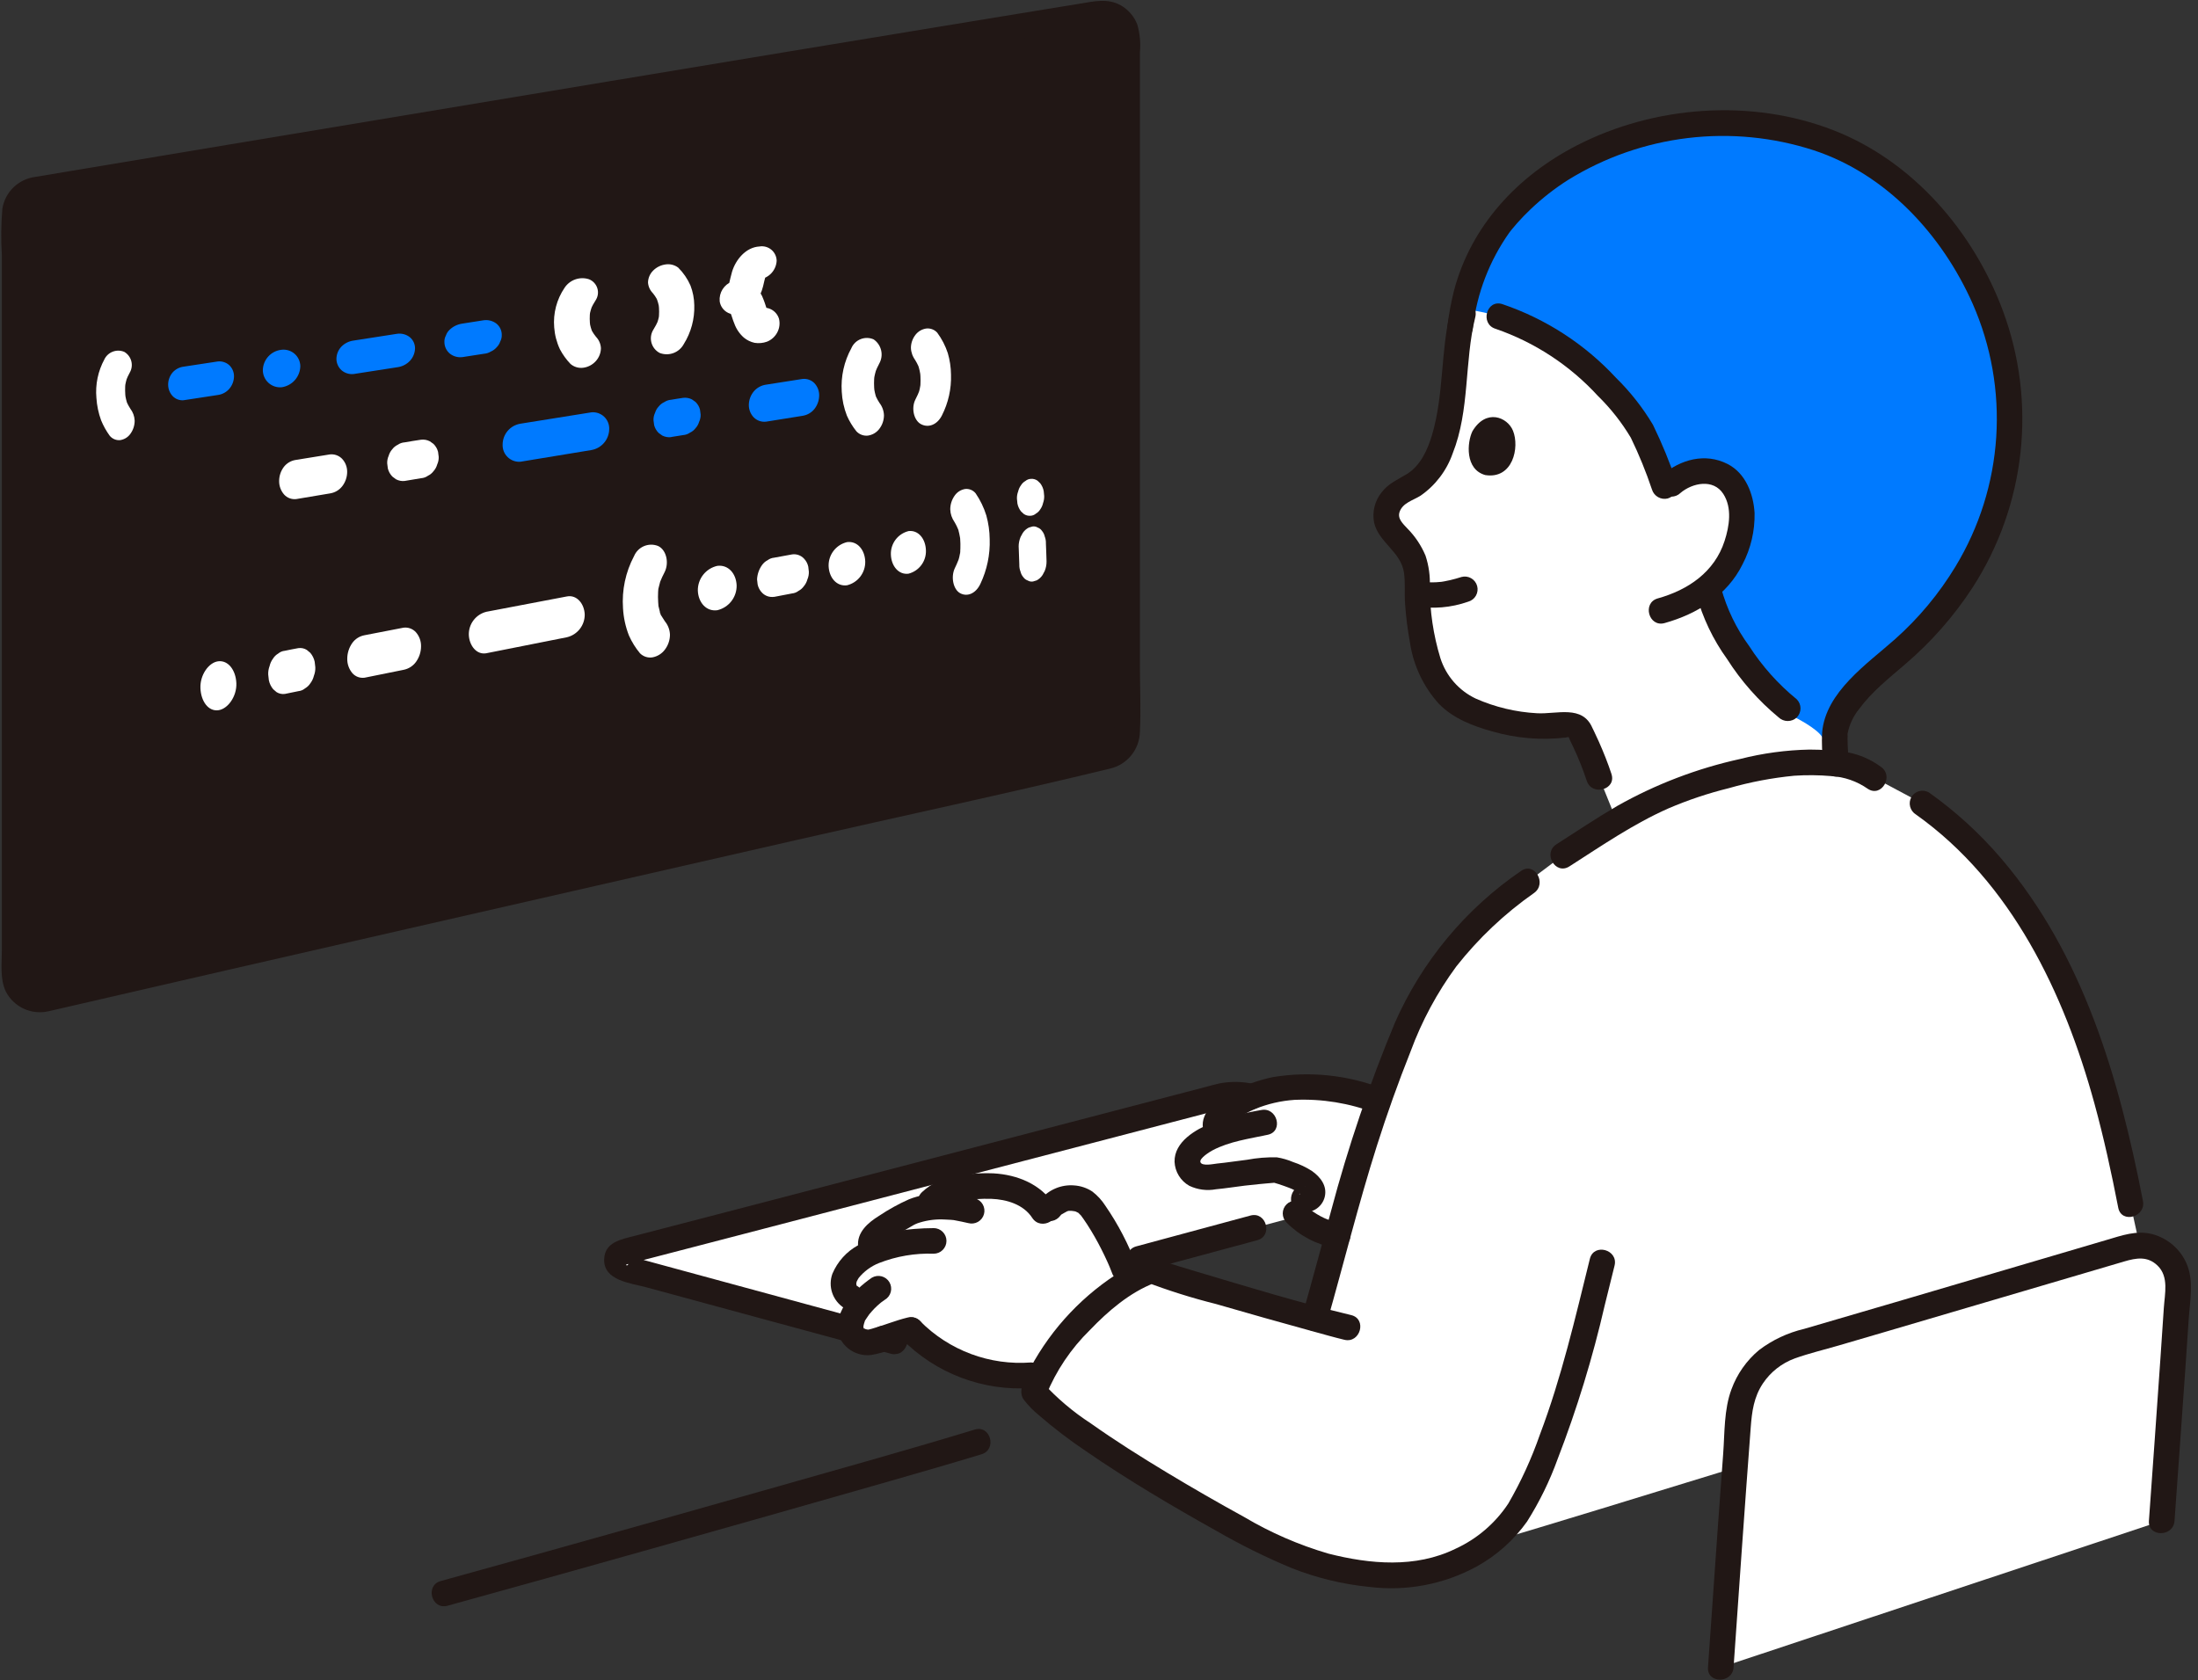 <svg width="276" height="211" viewBox="0 0 276 211" fill="none" xmlns="http://www.w3.org/2000/svg">
<rect x="0" y="0" width="276" height="211" fill="#333333" stroke="none"/>
<g clip-path="url(#clip0_206_1962)">
<path d="M152.865 137.773C137.809 141.712 93.337 153.331 78.222 157.243C78.007 157.299 77.816 157.424 77.679 157.599C77.543 157.774 77.468 157.99 77.466 158.212C77.465 158.434 77.537 158.65 77.672 158.827C77.806 159.004 77.995 159.131 78.21 159.189C85.313 161.128 98.01 164.575 108.484 167.415C122.205 163.703 160.314 153.47 185.905 146.517L189.483 145.544L176.421 142.339C171.001 141.009 162.339 138.963 156.874 137.653C155.66 137.361 154.392 137.374 153.184 137.691L152.865 137.773Z" fill="white"/>
<path d="M220.362 15.652C215.493 15.194 210.582 15.63 205.87 16.938C194.287 20.033 188.508 27.64 187.488 29.352C185.245 32.82 183.834 36.759 183.366 40.863C182.938 43.016 182.696 45.201 182.643 47.395C182.125 52.342 181.427 59.204 176.709 61.322C175.759 61.707 174.964 62.395 174.447 63.28C173.177 65.667 175.22 66.932 176.432 68.451C177.192 69.429 177.701 70.577 177.916 71.796C177.889 74.211 178.048 76.624 178.39 79.014C178.6 80.698 179.023 82.348 179.648 83.925C180.532 86.219 182.271 88.082 184.501 89.12C188.151 90.772 193.251 91.644 196.642 90.993C197.037 90.92 197.445 90.993 197.79 91.198C198.135 91.403 198.394 91.728 198.517 92.11C199.404 93.896 200.167 95.741 200.803 97.632L203.017 103.113C207.291 100.481 211.956 98.546 216.838 97.38C221.934 96.079 225.446 95.394 230.57 95.912C230.392 94.526 230.347 93.126 230.437 91.732C231.165 87.472 236.738 83.635 239.841 80.72C244.626 76.226 251.767 67.297 252.38 54.184C252.599 47.161 250.892 40.212 247.446 34.09C239.54 20.363 229.69 17.365 223.573 16.137C222.499 15.923 221.429 15.761 220.362 15.652Z" fill="white"/>
<path d="M5.665 125.444C43.138 116.788 109.967 101.572 139.104 94.939C139.793 94.782 140.409 94.396 140.85 93.843C141.291 93.29 141.531 92.603 141.53 91.896C141.524 62.859 141.521 33.823 141.523 4.785C141.524 4.333 141.426 3.886 141.237 3.476C141.048 3.065 140.772 2.701 140.428 2.407C140.083 2.114 139.68 1.899 139.244 1.778C138.809 1.656 138.352 1.631 137.906 1.703C106.572 6.794 37.582 18.297 4.436 23.836C3.709 23.957 3.049 24.333 2.573 24.896C2.098 25.459 1.838 26.173 1.839 26.91C1.839 39.284 1.847 92.07 1.847 122.408C1.847 122.877 1.953 123.34 2.157 123.762C2.36 124.184 2.657 124.555 3.024 124.847C3.391 125.139 3.819 125.344 4.276 125.447C4.733 125.551 5.208 125.55 5.665 125.444Z" fill="#211715"/>
<path d="M151.431 147.822C152.77 147.749 154.104 147.607 155.429 147.398C156.972 147.181 158.526 147.05 160.078 146.916C161.243 147.191 162.371 147.599 163.442 148.132C164.016 148.479 164.636 148.885 164.791 149.499C164.946 150.113 164.252 150.875 163.647 150.576L162.683 152.375C164.111 153.825 165.962 154.786 167.97 155.121C169.483 149.561 170.986 144.222 173.099 138.219C170.195 137.121 167.125 136.527 164.022 136.462C160.391 136.38 156.83 137.463 153.86 139.554C153.062 140.146 152.267 141.23 152.853 142.033L152.996 142.401C152.623 142.546 152.283 142.689 152 142.803C150.897 143.243 149.961 144.021 149.325 145.024C149.168 145.293 149.089 145.6 149.097 145.912C149.105 146.223 149.201 146.526 149.373 146.785C149.595 147.123 149.902 147.397 150.263 147.579C150.624 147.761 151.027 147.845 151.431 147.822Z" fill="white"/>
<path d="M141.626 161.024C140.735 157.641 139.172 154.472 137.03 151.705C136.656 151.177 136.117 150.787 135.498 150.596C134.77 150.362 133.983 150.394 133.275 150.685C132.809 150.846 132.389 151.118 132.051 151.478C131.713 151.837 131.467 152.274 131.335 152.749C130.829 151.777 130.096 150.94 129.199 150.31C128.302 149.679 127.267 149.273 126.181 149.126C124.247 148.851 122.281 148.89 120.36 149.24C118.623 149.481 116.718 150.569 116.388 151.651C115.943 151.722 115.505 151.83 115.079 151.973C114.603 152.13 114.144 152.332 113.707 152.576C112.631 153.194 111.567 153.835 110.516 154.498C110.146 154.706 109.841 155.014 109.638 155.387C109.435 155.761 109.342 156.184 109.369 156.608L109.498 157.263C108.643 157.658 107.858 158.187 107.172 158.832C106.567 159.353 106.141 160.049 105.952 160.824C105.866 161.212 105.903 161.617 106.056 161.983C106.209 162.349 106.471 162.66 106.807 162.871L108.25 163.635C108.008 163.913 107.782 164.204 107.571 164.507C106.702 165.75 106.627 167.028 107.107 167.69C107.354 167.983 107.664 168.216 108.014 168.37C108.365 168.525 108.746 168.597 109.128 168.582C109.841 168.548 113.158 167.303 114.374 167.014C116.323 169.004 118.684 170.545 121.29 171.528C123.897 172.511 126.687 172.912 129.465 172.705L130.528 173.086C133.131 168.179 136.953 164.025 141.626 161.024Z" fill="white"/>
<path d="M204.18 17.434C193.722 20.779 188.455 27.727 187.488 29.354C185.629 32.234 184.341 35.446 183.697 38.814C193.262 39.797 200.749 46.734 205.119 52.483C207.129 55.361 207.457 57.277 209.146 61.444C210.173 60.252 211.584 59.458 213.135 59.2C213.826 59.082 214.535 59.12 215.21 59.309C215.885 59.499 216.509 59.836 217.038 60.297C218.517 61.676 218.961 64.24 218.613 66.263C218.205 69.2 216.729 71.884 214.467 73.801C214.525 74.084 214.56 74.244 214.56 74.244C215.556 78.811 220.573 86.412 225.164 89.965C225.164 89.965 228.287 91.482 228.866 92.661C229.95 92.581 229.218 93.071 230.386 93.188C230.363 92.702 230.38 92.215 230.437 91.732C231.165 87.472 236.738 83.635 239.841 80.72C244.626 76.226 251.767 67.297 252.38 54.184C252.599 47.161 250.892 40.212 247.446 34.09C239.54 20.363 229.69 17.365 223.573 16.137C217.69 15.037 211.632 15.312 205.872 16.941C205.293 17.094 204.729 17.259 204.18 17.434Z" fill="#007AFF"/>
<path d="M207.48 100.686C203.689 102.499 200.542 104.674 196.248 107.42L191.81 110.758C188.591 113.031 185.655 115.681 183.065 118.651C180.068 122.105 177.705 126.061 176.088 130.338C170.575 143.88 168.637 153.166 165.087 165.587C158.431 163.757 146.301 160.308 144.557 159.55C138.704 161.736 131.768 169.172 129.802 174.779C133.161 178.856 144.917 186.099 155.232 191.793C158.531 193.683 162.008 195.243 165.613 196.45C172.907 198.428 177.627 197.997 180.919 196.947C183.143 196.229 185.225 195.128 187.071 193.695C194.078 191.616 207.027 187.654 217.851 184.317C218.012 182.139 218.178 179.923 218.349 177.671C218.501 175.65 219.266 173.723 220.543 172.149C221.819 170.575 223.546 169.428 225.492 168.861C237.902 165.256 256.082 159.877 267.257 156.584C267.713 156.449 268.186 156.381 268.661 156.382C268.127 153.947 267.536 151.244 267.536 151.244C265.687 141.723 263.347 132.226 259.28 123.423C255.214 114.619 249.324 106.486 241.396 100.901L235.348 97.671C234.301 96.888 233.098 96.34 231.821 96.064C225.993 95.295 222.336 95.983 216.838 97.386C213.616 98.17 210.481 99.275 207.48 100.686Z" fill="white"/>
<path d="M216.074 209.387C216.803 198.899 217.501 188.834 218.349 177.671C218.501 175.65 219.266 173.723 220.543 172.149C221.819 170.575 223.546 169.428 225.492 168.861C237.902 165.256 256.082 159.877 267.257 156.584C268.01 156.363 268.806 156.328 269.576 156.48C270.346 156.633 271.067 156.969 271.679 157.46C272.292 157.951 272.776 158.583 273.092 159.302C273.407 160.02 273.545 160.805 273.492 161.588C272.465 177.127 272.231 179.834 271.441 190.989L216.074 209.387Z" fill="white"/>
<path d="M6.092 126.995C21.043 123.541 35.999 120.105 50.963 116.689C67.381 112.932 83.801 109.183 100.221 105.441C113.262 102.467 126.36 99.68 139.359 96.528C140.416 96.289 141.362 95.703 142.047 94.863C142.731 94.024 143.115 92.979 143.137 91.896C143.274 89.102 143.137 86.265 143.137 83.466C143.137 77.779 143.137 72.092 143.137 66.405C143.137 54.964 143.137 43.524 143.137 32.083C143.137 26.463 143.137 20.843 143.137 15.223V6.591C143.248 5.41 143.137 4.219 142.808 3.08C142.415 2.057 141.678 1.203 140.725 0.663C139.085 -0.249 137.38 0.17 135.642 0.453L131.526 1.124C128.392 1.636 125.257 2.149 122.122 2.665C106.91 5.164 91.701 7.679 76.495 10.209C60.488 12.866 44.482 15.53 28.477 18.2C21.847 19.306 15.215 20.413 8.583 21.521C7.185 21.755 5.786 21.978 4.391 22.222C3.372 22.358 2.424 22.818 1.687 23.534C0.95 24.25 0.463 25.185 0.298 26.2C0.134 28.129 0.112 30.067 0.232 32C0.232 45.25 0.232 58.501 0.232 71.752C0.232 87.614 0.232 103.477 0.232 119.343C0.232 121.047 -0.024 122.97 0.745 124.545C1.239 125.486 2.032 126.237 2.999 126.681C3.965 127.124 5.052 127.234 6.088 126.995C8.119 126.618 7.259 123.519 5.233 123.894C3.296 124.253 3.448 121.998 3.447 120.775V104.789C3.447 96.859 3.447 88.928 3.447 80.997C3.447 66.761 3.447 52.526 3.447 38.29C3.447 35.945 3.447 33.6 3.447 31.255V28.491C3.447 27.687 3.255 26.577 3.803 25.933C4.31 25.493 4.961 25.253 5.633 25.258L7.803 24.894L12.195 24.161L21.599 22.591C36.701 20.073 51.803 17.557 66.906 15.045C82.307 12.485 97.708 9.933 113.111 7.389C119.466 6.341 125.821 5.296 132.177 4.255L136.308 3.581C137.433 3.398 139.068 2.798 139.751 4.088C140.182 4.906 139.915 6.303 139.915 7.191V19.638C139.915 41.851 139.918 64.064 139.922 86.276C139.922 87.615 139.922 88.955 139.922 90.295C139.922 91.189 140.167 92.31 139.451 92.996C138.939 93.349 138.343 93.561 137.723 93.61L135.835 94.04L127.42 95.955C120.799 97.461 114.179 98.969 107.558 100.478C91.824 104.064 76.09 107.654 60.357 111.249C45.077 114.741 29.8 118.244 14.525 121.756C11.428 122.469 8.332 123.183 5.236 123.898C3.222 124.36 4.075 127.46 6.092 126.995Z" fill="#211715"/>
<path d="M23.082 50.257L27.372 49.6C27.926 49.522 28.433 49.245 28.798 48.821C29.171 48.383 29.378 47.828 29.383 47.252C29.384 46.988 29.33 46.727 29.225 46.484C29.12 46.242 28.966 46.024 28.773 45.844C28.578 45.673 28.349 45.544 28.101 45.467C27.854 45.389 27.592 45.364 27.334 45.394L23.046 46.047C22.513 46.116 22.024 46.377 21.67 46.78C21.31 47.208 21.113 47.749 21.115 48.307C21.114 48.848 21.323 49.368 21.696 49.759C21.875 49.941 22.093 50.08 22.332 50.167C22.572 50.254 22.829 50.286 23.082 50.261V50.257Z" fill="#007AFF"/>
<path d="M35.365 48.631C36.006 48.539 36.594 48.223 37.023 47.738C37.453 47.254 37.696 46.633 37.711 45.985C37.706 45.688 37.639 45.395 37.513 45.125C37.387 44.855 37.206 44.615 36.98 44.421C36.755 44.226 36.491 44.082 36.206 43.997C35.921 43.911 35.621 43.888 35.326 43.927C34.696 44 34.114 44.299 33.688 44.767C33.261 45.236 33.018 45.844 33.004 46.477C33.004 46.778 33.067 47.075 33.188 47.35C33.31 47.626 33.487 47.872 33.709 48.075C33.932 48.278 34.194 48.432 34.479 48.528C34.764 48.623 35.066 48.658 35.365 48.631Z" fill="#007AFF"/>
<path d="M44.42 46.967L49.917 46.113C50.511 46.032 51.06 45.751 51.472 45.315C51.873 44.888 52.102 44.328 52.115 43.743C52.116 43.475 52.057 43.211 51.944 42.969C51.83 42.727 51.664 42.513 51.458 42.342C51.239 42.17 50.988 42.044 50.719 41.971C50.451 41.897 50.17 41.878 49.894 41.913C48.049 42.201 46.215 42.486 44.394 42.769C43.814 42.845 43.276 43.114 42.867 43.532C42.474 43.947 42.252 44.495 42.245 45.066C42.246 45.336 42.304 45.604 42.415 45.85C42.526 46.097 42.687 46.318 42.889 46.498C43.098 46.678 43.343 46.813 43.607 46.894C43.871 46.974 44.149 46.999 44.424 46.967H44.42Z" fill="#007AFF"/>
<path d="M58.041 44.85L60.773 44.425C61.079 44.403 61.375 44.308 61.635 44.146C61.912 44.029 62.158 43.849 62.355 43.622C62.564 43.416 62.722 43.163 62.815 42.885C62.952 42.627 63.018 42.338 63.005 42.047C63.006 41.779 62.947 41.513 62.833 41.27C62.718 41.028 62.55 40.814 62.342 40.644C62.119 40.472 61.864 40.345 61.592 40.272C61.32 40.198 61.036 40.179 60.757 40.215L58.024 40.643C57.431 40.733 56.882 41.003 56.449 41.418C56.241 41.615 56.084 41.861 55.992 42.134C55.855 42.386 55.791 42.672 55.804 42.958C55.805 43.23 55.864 43.498 55.978 43.745C56.092 43.992 56.257 44.211 56.464 44.388C56.682 44.567 56.935 44.7 57.206 44.779C57.478 44.858 57.762 44.881 58.043 44.846L58.041 44.85Z" fill="#007AFF"/>
<path d="M70.892 36.14C69.9 37.6 69.441 39.357 69.591 41.116C69.66 42.069 69.903 43 70.31 43.864C70.664 44.535 71.11 45.153 71.634 45.701C71.85 45.888 72.103 46.027 72.376 46.11C72.65 46.193 72.937 46.218 73.221 46.183C73.83 46.107 74.392 45.815 74.804 45.36C75.215 44.914 75.448 44.333 75.458 43.727C75.43 43.172 75.196 42.648 74.8 42.258C74.615 42.051 74.944 42.419 74.961 42.441C74.915 42.379 74.866 42.319 74.813 42.262C74.733 42.157 74.648 42.05 74.572 41.941C74.423 41.727 74.293 41.501 74.182 41.265L74.409 41.752C74.232 41.341 74.11 40.909 74.046 40.466C74.074 40.65 74.1 40.836 74.127 41.021C74.031 40.368 74.027 39.704 74.112 39.05L74.032 39.612C74.105 39.158 74.234 38.714 74.415 38.29C74.339 38.463 74.264 38.636 74.189 38.81C74.357 38.439 74.552 38.081 74.775 37.739C74.926 37.518 75.026 37.266 75.067 37.002C75.108 36.737 75.089 36.467 75.011 36.211C74.934 35.954 74.799 35.719 74.618 35.522C74.438 35.324 74.215 35.17 73.966 35.071C73.407 34.887 72.804 34.892 72.248 35.085C71.693 35.278 71.216 35.649 70.892 36.14Z" fill="white"/>
<path d="M13.117 45.112C12.308 46.594 11.956 48.282 12.106 49.964C12.166 50.925 12.364 51.873 12.694 52.777C12.975 53.464 13.337 54.115 13.772 54.715C13.927 54.907 14.126 55.057 14.352 55.154C14.579 55.252 14.825 55.292 15.07 55.273C15.331 55.237 15.581 55.147 15.806 55.01C16.03 54.873 16.224 54.691 16.375 54.476C16.726 53.995 16.913 53.414 16.91 52.819C16.887 52.267 16.69 51.735 16.347 51.302C16.191 51.085 16.467 51.462 16.481 51.492C16.443 51.428 16.402 51.366 16.357 51.306C16.287 51.197 16.218 51.086 16.154 50.972C16.028 50.748 15.919 50.516 15.826 50.277C15.889 50.442 15.954 50.609 16.017 50.776C15.867 50.352 15.764 49.913 15.709 49.467C15.732 49.653 15.756 49.84 15.779 50.029C15.697 49.376 15.688 48.716 15.754 48.061C15.733 48.246 15.713 48.432 15.692 48.619C15.747 48.177 15.85 47.742 15.999 47.322C15.938 47.49 15.877 47.658 15.816 47.828C15.949 47.471 16.109 47.125 16.294 46.792C16.546 46.355 16.616 45.835 16.486 45.347C16.357 44.859 16.04 44.442 15.605 44.187C15.15 43.995 14.638 43.984 14.175 44.156C13.712 44.328 13.332 44.671 13.113 45.114L13.117 45.112Z" fill="white"/>
<path d="M82.022 36.852C81.569 36.363 81.914 36.736 82.006 36.852C82.087 36.953 82.165 37.057 82.239 37.164C82.383 37.374 82.509 37.596 82.617 37.827C82.543 37.666 82.469 37.508 82.394 37.352C82.585 37.789 82.716 38.25 82.78 38.723L82.7 38.17C82.786 38.818 82.786 39.475 82.7 40.123L82.78 39.545C82.715 39.965 82.6 40.374 82.439 40.767L82.663 40.228C82.483 40.634 82.275 41.026 82.039 41.402C81.889 41.644 81.791 41.913 81.75 42.194C81.71 42.475 81.727 42.762 81.802 43.036C81.876 43.31 82.007 43.566 82.184 43.787C82.362 44.008 82.584 44.191 82.835 44.323C83.389 44.539 84.003 44.544 84.561 44.338C85.119 44.132 85.582 43.729 85.864 43.205C86.775 41.747 87.234 40.051 87.18 38.333C87.168 37.486 87.007 36.648 86.703 35.857C86.335 35.016 85.812 34.252 85.161 33.606C84.939 33.439 84.686 33.318 84.417 33.249C84.148 33.18 83.868 33.165 83.594 33.205C82.999 33.279 82.445 33.55 82.021 33.973C81.617 34.37 81.384 34.907 81.37 35.473C81.404 35.999 81.637 36.493 82.022 36.852Z" fill="white"/>
<path d="M106.916 43.706C105.99 45.382 105.567 47.291 105.698 49.201C105.752 50.225 105.969 51.234 106.341 52.19C106.652 52.898 107.055 53.563 107.54 54.166C107.721 54.361 107.945 54.511 108.195 54.605C108.444 54.698 108.712 54.731 108.976 54.703C109.544 54.624 110.057 54.325 110.405 53.87C110.786 53.381 110.994 52.78 110.998 52.16C110.981 51.583 110.777 51.027 110.416 50.577C110.25 50.35 110.544 50.749 110.558 50.777C110.518 50.709 110.474 50.644 110.426 50.581C110.352 50.467 110.279 50.35 110.211 50.229C110.077 49.992 109.961 49.745 109.864 49.49C109.931 49.667 109.999 49.844 110.065 50.022C109.906 49.567 109.798 49.095 109.744 48.616C109.767 48.818 109.791 49.02 109.815 49.221C109.732 48.507 109.731 47.785 109.811 47.071C109.786 47.276 109.762 47.481 109.737 47.687C109.804 47.196 109.921 46.713 110.086 46.246L109.881 46.809C110.032 46.409 110.209 46.021 110.412 45.645C110.692 45.143 110.775 44.554 110.643 43.994C110.511 43.434 110.175 42.943 109.7 42.618C109.187 42.393 108.605 42.381 108.083 42.584C107.561 42.787 107.14 43.189 106.914 43.702L106.916 43.706Z" fill="white"/>
<path d="M114.945 45.239C114.549 44.685 114.85 45.107 114.931 45.239C115.002 45.354 115.07 45.471 115.134 45.59C115.26 45.828 115.37 46.075 115.463 46.329C115.398 46.153 115.333 45.977 115.268 45.802C115.436 46.29 115.548 46.795 115.603 47.308L115.535 46.706C115.611 47.406 115.611 48.113 115.535 48.813L115.607 48.196C115.549 48.637 115.448 49.072 115.304 49.494L115.502 48.925C115.346 49.348 115.162 49.761 114.952 50.16C114.398 51.233 114.74 52.781 115.64 53.263C116.605 53.776 117.699 53.318 118.275 52.17C119.083 50.587 119.475 48.823 119.416 47.046C119.407 46.131 119.272 45.221 119.014 44.343C118.711 43.425 118.265 42.562 117.692 41.783C117.524 41.595 117.313 41.448 117.077 41.356C116.842 41.264 116.588 41.228 116.336 41.252C115.791 41.323 115.297 41.606 114.96 42.041C114.59 42.511 114.386 43.092 114.383 43.691C114.403 44.255 114.601 44.799 114.951 45.242L114.945 45.239Z" fill="white"/>
<path d="M95.379 30.952C93.639 31.042 92.374 32.63 91.922 34.127C91.772 34.623 91.676 35.133 91.545 35.638C91.443 36.03 91.796 35.203 91.584 35.558C91.538 35.67 91.476 35.774 91.401 35.868L91.6 35.59C91.478 35.713 91.498 35.702 91.659 35.556C91.828 35.422 91.844 35.404 91.707 35.499C92.077 35.329 92.151 35.284 91.937 35.351C91.439 35.535 91.015 35.879 90.731 36.329C90.448 36.779 90.321 37.309 90.37 37.838C90.444 38.335 90.708 38.783 91.107 39.089C91.506 39.394 92.008 39.532 92.507 39.474C92.324 39.504 92.137 39.483 91.966 39.412C91.781 39.337 91.747 39.337 91.892 39.399C91.616 39.2 91.541 39.152 91.664 39.252C91.707 39.285 91.746 39.321 91.782 39.36C91.787 39.353 91.455 38.894 91.716 39.312C91.763 39.392 91.87 39.697 91.768 39.377C91.655 39.02 91.8 39.479 91.826 39.55C91.863 39.656 91.897 39.761 91.932 39.867C92.012 40.119 92.101 40.372 92.204 40.618C92.446 41.305 92.861 41.918 93.409 42.399C93.799 42.72 94.259 42.944 94.752 43.052C95.278 43.137 95.816 43.087 96.316 42.906C96.866 42.685 97.32 42.276 97.598 41.751C97.882 41.224 97.961 40.61 97.817 40.029C97.737 39.766 97.603 39.524 97.423 39.316C97.244 39.109 97.023 38.941 96.775 38.824C96.527 38.707 96.257 38.643 95.983 38.636C95.709 38.629 95.436 38.679 95.183 38.783C95.517 38.657 95.887 38.659 96.22 38.789C95.914 38.662 96.481 39.045 96.334 38.87C96.092 38.579 96.388 38.88 96.397 38.964C96.347 38.852 96.286 38.744 96.215 38.643C96.331 38.92 96.36 38.986 96.302 38.837C96.278 38.776 96.256 38.714 96.234 38.652C96.198 38.547 96.163 38.442 96.129 38.337C96.054 38.105 95.978 37.874 95.888 37.651C95.664 36.996 95.284 36.406 94.781 35.932C94.149 35.406 93.337 35.148 92.518 35.213C92.708 36.562 92.897 37.936 93.086 39.337C94.564 38.898 95.475 37.327 95.814 35.969C95.936 35.478 96.031 34.992 96.18 34.51C96.26 34.244 95.939 34.966 96.139 34.645C96.362 34.286 95.779 35.009 96.075 34.72C96.371 34.43 95.635 35.015 95.975 34.809L95.647 34.987C95.237 35.062 95.148 35.089 95.371 35.076C95.945 35 96.474 34.726 96.867 34.301C97.26 33.876 97.493 33.327 97.524 32.749C97.519 32.484 97.457 32.224 97.343 31.984C97.229 31.745 97.065 31.533 96.862 31.363C96.659 31.192 96.422 31.067 96.167 30.996C95.911 30.925 95.644 30.909 95.382 30.95L95.379 30.952Z" fill="white"/>
<path d="M37.173 62.678L41.455 61.96C42.056 61.863 42.597 61.544 42.972 61.065C43.372 60.547 43.591 59.912 43.593 59.258C43.6 58.645 43.37 58.054 42.95 57.608C42.753 57.408 42.514 57.255 42.249 57.161C41.985 57.067 41.702 57.034 41.423 57.065L37.138 57.758C36.551 57.846 36.019 58.154 35.653 58.622C35.26 59.138 35.049 59.768 35.051 60.416C35.045 61.037 35.268 61.638 35.678 62.105C35.864 62.31 36.097 62.469 36.357 62.569C36.617 62.668 36.896 62.704 37.173 62.675V62.678Z" fill="white"/>
<path d="M50.827 60.395L52.885 60.052C53.191 60.03 53.486 59.924 53.736 59.745C54.016 59.611 54.26 59.41 54.445 59.16C54.658 58.92 54.813 58.635 54.899 58.326C55.036 58.027 55.1 57.7 55.087 57.372C55.059 57.16 55.032 56.95 55.006 56.74C54.909 56.362 54.711 56.018 54.432 55.745L53.981 55.423C53.638 55.243 53.248 55.172 52.863 55.22C52.191 55.309 51.489 55.442 50.803 55.552C50.499 55.573 50.207 55.676 49.957 55.849C49.679 55.979 49.438 56.175 49.254 56.42C49.043 56.656 48.889 56.938 48.804 57.242C48.669 57.541 48.607 57.867 48.621 58.195L48.701 58.832C48.797 59.216 48.994 59.568 49.271 59.85L49.717 60.184C50.056 60.368 50.444 60.443 50.827 60.397L50.827 60.395Z" fill="white"/>
<path d="M65.36 57.983C68.327 57.492 71.296 57.003 74.266 56.516C74.887 56.407 75.449 56.084 75.856 55.604C76.264 55.124 76.491 54.517 76.498 53.887C76.508 53.596 76.457 53.307 76.346 53.038C76.236 52.768 76.069 52.526 75.857 52.326C75.645 52.127 75.393 51.975 75.118 51.881C74.842 51.787 74.55 51.752 74.26 51.781C71.291 52.255 68.32 52.731 65.345 53.208C64.724 53.31 64.16 53.629 63.751 54.108C63.343 54.587 63.117 55.194 63.114 55.824C63.102 56.118 63.152 56.411 63.262 56.685C63.371 56.958 63.538 57.205 63.75 57.409C63.962 57.613 64.215 57.77 64.493 57.869C64.77 57.968 65.066 58.007 65.36 57.983Z" fill="#007AFF"/>
<path d="M84.274 54.88L85.776 54.639C86.08 54.618 86.373 54.515 86.624 54.342C86.901 54.214 87.144 54.021 87.332 53.78C87.543 53.55 87.698 53.275 87.787 52.976C87.923 52.687 87.988 52.37 87.977 52.052C87.951 51.847 87.924 51.642 87.896 51.438C87.802 51.071 87.607 50.737 87.334 50.474C87.186 50.367 87.037 50.262 86.889 50.159C86.547 49.982 86.16 49.913 85.778 49.961C85.29 50.025 84.777 50.122 84.274 50.202C83.97 50.223 83.676 50.324 83.422 50.493C83.143 50.62 82.899 50.811 82.709 51.051C82.496 51.278 82.339 51.552 82.251 51.851C82.113 52.139 82.047 52.456 82.059 52.775C82.086 52.98 82.111 53.186 82.14 53.392C82.236 53.765 82.433 54.104 82.709 54.373C82.859 54.48 83.008 54.587 83.157 54.694C83.501 54.871 83.89 54.941 84.274 54.896V54.88Z" fill="#007AFF"/>
<path d="M96.177 52.955L100.758 52.221C101.341 52.136 101.871 51.837 102.246 51.383C102.638 50.9 102.855 50.3 102.863 49.678C102.875 49.096 102.657 48.532 102.256 48.11C102.063 47.917 101.83 47.771 101.573 47.681C101.316 47.59 101.042 47.559 100.771 47.589C99.256 47.825 97.727 48.065 96.185 48.307C95.595 48.391 95.055 48.686 94.666 49.137C94.263 49.615 94.039 50.218 94.03 50.843C94.021 51.433 94.247 52.003 94.659 52.427C94.856 52.622 95.096 52.77 95.358 52.861C95.621 52.952 95.901 52.983 96.177 52.952V52.955Z" fill="#007AFF"/>
<path d="M27.428 89.189C28.608 89.028 29.744 87.452 29.679 85.806C29.614 84.159 28.654 82.882 27.388 83.046C26.209 83.2 25.103 84.757 25.168 86.415C25.233 88.072 26.166 89.366 27.43 89.189H27.428Z" fill="white"/>
<path d="M35.783 87.141L37.492 86.791C37.792 86.761 38.075 86.64 38.304 86.444C38.581 86.284 38.813 86.06 38.983 85.79C39.19 85.513 39.338 85.197 39.417 84.861C39.548 84.522 39.608 84.161 39.594 83.798L39.513 83.093C39.424 82.682 39.234 82.299 38.96 81.98L38.527 81.618C38.209 81.418 37.829 81.338 37.457 81.393C36.901 81.483 36.316 81.616 35.748 81.728C35.451 81.756 35.171 81.874 34.944 82.067C34.671 82.225 34.441 82.447 34.276 82.716C34.072 82.993 33.927 83.31 33.852 83.646C33.723 83.987 33.664 84.351 33.68 84.716L33.76 85.427C33.845 85.841 34.032 86.228 34.303 86.552L34.728 86.918C35.043 87.116 35.418 87.195 35.785 87.141H35.783Z" fill="white"/>
<path d="M45.785 85.105L50.688 84.114C51.311 83.989 51.864 83.634 52.236 83.119C52.647 82.55 52.87 81.865 52.871 81.163C52.883 80.51 52.65 79.877 52.218 79.387C52.023 79.175 51.78 79.014 51.509 78.916C51.238 78.818 50.947 78.787 50.662 78.825C49.017 79.143 47.381 79.46 45.754 79.776C45.137 79.894 44.589 80.246 44.227 80.759C43.821 81.338 43.604 82.027 43.605 82.734C43.594 83.393 43.823 84.034 44.248 84.537C44.437 84.751 44.676 84.915 44.943 85.014C45.211 85.113 45.499 85.144 45.781 85.105H45.785Z" fill="white"/>
<path d="M61.1 82.027C64.458 81.358 67.824 80.69 71.198 80.023C71.84 79.868 72.409 79.499 72.814 78.977C73.218 78.456 73.433 77.812 73.423 77.152C73.37 75.831 72.439 74.66 71.19 74.901C67.819 75.54 64.449 76.181 61.082 76.825C60.437 76.983 59.865 77.358 59.463 77.887C59.06 78.415 58.851 79.066 58.869 79.73C58.926 81.08 59.855 82.279 61.1 82.03V82.027Z" fill="white"/>
<path d="M90.067 76.632C90.767 76.469 91.39 76.072 91.833 75.505C92.275 74.939 92.511 74.238 92.499 73.519C92.443 72.023 91.441 70.884 90.074 71.06C89.37 71.217 88.743 71.612 88.297 72.179C87.851 72.745 87.614 73.448 87.626 74.168C87.684 75.675 88.7 76.821 90.067 76.632Z" fill="white"/>
<path d="M106.353 73.501C107.022 73.339 107.614 72.952 108.032 72.405C108.449 71.858 108.666 71.184 108.646 70.496C108.595 69.039 107.657 67.919 106.368 68.077C105.695 68.235 105.096 68.619 104.674 69.166C104.251 69.713 104.03 70.389 104.048 71.08C104.1 72.548 105.063 73.67 106.353 73.5V73.501Z" fill="white"/>
<path d="M114.075 72.045C114.723 71.88 115.295 71.497 115.694 70.96C116.093 70.424 116.296 69.766 116.267 69.098C116.218 67.661 115.325 66.547 114.091 66.693C113.437 66.854 112.859 67.234 112.454 67.771C112.049 68.308 111.842 68.969 111.867 69.641C111.916 71.088 112.841 72.203 114.075 72.045Z" fill="white"/>
<path d="M97.197 74.958L99.454 74.525C99.75 74.497 100.032 74.385 100.268 74.204C100.539 74.062 100.771 73.858 100.947 73.607C101.151 73.361 101.3 73.072 101.383 72.763C101.514 72.458 101.577 72.129 101.566 71.798L101.493 71.155C101.41 70.776 101.224 70.427 100.955 70.147C100.767 69.947 100.534 69.794 100.275 69.703C100.016 69.611 99.738 69.583 99.466 69.621L97.208 70.035C96.91 70.062 96.624 70.172 96.385 70.352C96.11 70.493 95.874 70.697 95.695 70.948C95.31 71.481 95.09 72.115 95.063 72.772L95.138 73.415C95.224 73.798 95.414 74.15 95.687 74.431C95.879 74.632 96.116 74.784 96.379 74.874C96.642 74.964 96.922 74.99 97.197 74.95V74.958Z" fill="white"/>
<path d="M79.613 69.841C78.551 71.848 78.072 74.112 78.23 76.376C78.294 77.549 78.544 78.704 78.971 79.797C79.329 80.605 79.796 81.358 80.361 82.037C80.562 82.24 80.809 82.393 81.08 82.483C81.352 82.572 81.641 82.596 81.924 82.551C82.547 82.438 83.104 82.093 83.484 81.587C83.896 81.048 84.122 80.39 84.126 79.711C84.107 79.091 83.881 78.496 83.484 78.019C83.299 77.778 83.588 78.175 83.624 78.208C83.563 78.139 83.509 78.064 83.463 77.983C83.383 77.866 83.306 77.745 83.232 77.621C83.132 77.454 82.817 77.042 82.83 76.818C82.83 76.886 83.039 77.433 82.921 77.027C82.899 76.954 82.875 76.883 82.854 76.809C82.811 76.657 82.774 76.502 82.741 76.344C82.678 76.159 82.645 75.964 82.644 75.768C82.627 75.802 82.7 76.388 82.675 76.004C82.668 75.877 82.655 75.752 82.647 75.625C82.618 75.184 82.616 74.743 82.64 74.302C82.647 74.205 82.656 74.107 82.663 74.01C82.692 73.613 82.624 74.256 82.633 74.263C82.643 74.055 82.68 73.848 82.744 73.649C82.783 73.471 82.828 73.295 82.88 73.12C82.904 73.01 82.938 72.903 82.982 72.799C82.952 72.857 82.765 73.368 82.902 73.04C83.062 72.645 83.239 72.262 83.436 71.885C84.057 70.698 83.677 69.053 82.644 68.569C82.073 68.338 81.433 68.343 80.865 68.583C80.298 68.822 79.848 69.277 79.614 69.847L79.613 69.841Z" fill="white"/>
<path d="M119.873 65.568C119.837 65.513 119.626 65.171 119.768 65.412C119.815 65.492 119.865 65.573 119.913 65.653C119.986 65.781 120.056 65.912 120.122 66.047C120.195 66.196 120.263 66.349 120.327 66.506C120.35 66.578 120.376 66.648 120.407 66.717C120.38 66.722 120.246 66.181 120.327 66.503C120.418 66.835 120.493 67.172 120.55 67.511C120.57 67.619 120.585 67.728 120.593 67.837C120.593 67.752 120.548 67.295 120.566 67.627C120.578 67.848 120.592 68.069 120.597 68.291C120.605 68.683 120.589 69.073 120.564 69.466C120.543 69.814 120.564 69.232 120.593 69.2C120.573 69.277 120.561 69.357 120.559 69.437C120.531 69.607 120.497 69.777 120.458 69.945C120.423 70.092 120.377 70.233 120.341 70.379C120.269 70.652 120.547 69.805 120.409 70.161C120.383 70.231 120.358 70.302 120.329 70.372C120.201 70.703 120.054 71.025 119.901 71.342C119.368 72.454 119.699 74.029 120.568 74.496C121.494 74.995 122.551 74.503 123.106 73.322C123.938 71.57 124.339 69.645 124.274 67.707C124.263 66.703 124.122 65.706 123.854 64.739C123.548 63.748 123.095 62.809 122.51 61.952C122.355 61.76 122.154 61.609 121.926 61.514C121.698 61.418 121.45 61.381 121.204 61.405C120.939 61.447 120.684 61.542 120.456 61.684C120.228 61.827 120.032 62.015 119.879 62.236C119.518 62.74 119.324 63.343 119.323 63.962C119.338 64.541 119.529 65.102 119.871 65.57L119.873 65.568Z" fill="white"/>
<path d="M129.425 60.136C129.181 60.15 128.949 60.242 128.764 60.4C128.536 60.528 128.344 60.712 128.207 60.935C128.034 61.168 127.912 61.435 127.847 61.718C127.737 62.008 127.685 62.317 127.696 62.628L127.757 63.239C127.828 63.596 127.981 63.931 128.204 64.218L128.555 64.543C128.808 64.72 129.117 64.799 129.424 64.767C129.666 64.752 129.897 64.657 130.08 64.498C130.305 64.369 130.492 64.185 130.625 63.963C130.792 63.729 130.911 63.464 130.973 63.183C131.078 62.894 131.127 62.586 131.116 62.278L131.057 61.67C130.99 61.316 130.842 60.982 130.625 60.695L130.283 60.367C130.035 60.188 129.729 60.106 129.425 60.136Z" fill="white"/>
<path d="M127.914 68.635L127.995 70.903C127.982 71.204 128.033 71.504 128.144 71.784C128.204 72.045 128.328 72.288 128.503 72.49C128.641 72.683 128.835 72.828 129.06 72.903C129.258 73.022 129.494 73.064 129.721 73.022L130.174 72.883C130.479 72.723 130.737 72.486 130.922 72.196L131.185 71.696C131.34 71.317 131.417 70.91 131.413 70.5C131.4 69.763 131.358 68.998 131.333 68.249C131.345 67.951 131.296 67.653 131.188 67.374C131.13 67.114 131.011 66.872 130.841 66.668C130.709 66.473 130.518 66.326 130.297 66.247C130.101 66.125 129.868 66.08 129.642 66.119L129.186 66.252C128.877 66.409 128.615 66.644 128.425 66.934C128.334 67.101 128.243 67.267 128.152 67.435C127.993 67.817 127.911 68.227 127.911 68.641L127.914 68.635Z" fill="white"/>
<path d="M143.541 159.616C148.318 158.33 153.095 157.041 157.872 155.748C159.866 155.206 159.02 152.103 157.018 152.647C152.242 153.945 147.465 155.234 142.686 156.516C140.69 157.055 141.538 160.156 143.541 159.616Z" fill="#211715"/>
<path d="M107.261 165.416C97.983 162.898 88.705 160.376 79.428 157.852C79.244 157.782 79.054 157.73 78.859 157.697C78.252 157.661 79.188 157.867 79.059 158.348C78.797 159.324 78.432 158.738 78.779 158.757C78.917 158.739 79.052 158.704 79.181 158.652L80.85 158.22L84.528 157.265C87.546 156.482 90.563 155.697 93.581 154.91C108.102 151.128 122.624 147.34 137.146 143.545L147.244 140.907L151.397 139.823C153.219 139.347 154.838 138.854 156.748 139.268C158.766 139.703 159.628 136.605 157.603 136.167C156.136 135.808 154.608 135.77 153.125 136.056C152.504 136.187 151.889 136.371 151.276 136.532L147.632 137.483L138.528 139.861C130.925 141.847 123.322 143.832 115.718 145.816C108.056 147.816 100.393 149.814 92.73 151.81C89.622 152.619 86.514 153.428 83.406 154.235L79.62 155.218C77.981 155.642 75.954 155.99 75.865 158.111C75.75 160.844 79.23 161.133 81.181 161.665C83.744 162.362 86.306 163.058 88.868 163.755C94.714 165.343 100.56 166.93 106.407 168.516C108.406 169.059 109.259 165.959 107.261 165.416Z" fill="#211715"/>
<path d="M112.735 166.903C112.288 166.782 111.841 166.662 111.392 166.542C111.185 166.475 110.962 166.465 110.749 166.513C110.537 166.523 110.33 166.588 110.151 166.704C109.802 166.929 109.541 167.268 109.413 167.664L109.356 168.092C109.355 168.377 109.431 168.657 109.575 168.903L109.826 169.229C110.023 169.426 110.267 169.568 110.536 169.643C110.983 169.76 111.431 169.884 111.878 170.004C112.086 170.071 112.308 170.081 112.521 170.032C112.734 170.023 112.94 169.958 113.119 169.842C113.469 169.617 113.73 169.277 113.858 168.881L113.916 168.454C113.916 168.169 113.84 167.889 113.696 167.643L113.445 167.317C113.248 167.12 113.003 166.977 112.735 166.903Z" fill="#211715"/>
<path d="M154.236 141.222C154.231 141.462 154.277 141.476 154.375 141.266C154.491 141.13 154.617 141.003 154.752 140.886C154.997 140.694 155.254 140.519 155.522 140.36C156.182 139.938 156.877 139.572 157.6 139.268C159.177 138.623 160.847 138.236 162.547 138.121C165.998 137.967 169.443 138.528 172.668 139.766C174.624 140.453 175.465 137.348 173.522 136.665C169.194 134.999 164.501 134.51 159.922 135.248C156.976 135.811 149.091 138.514 151.46 142.844C152.453 144.661 155.23 143.04 154.236 141.222Z" fill="#211715"/>
<path d="M158.336 139.402C156.247 139.758 154.193 140.293 152.197 141.001C150.182 141.814 147.43 143.362 147.488 145.904C147.516 146.521 147.7 147.12 148.024 147.646C148.347 148.172 148.799 148.607 149.337 148.91C150.381 149.407 151.556 149.561 152.693 149.347C153.899 149.235 155.099 149.04 156.303 148.893C156.932 148.817 157.561 148.752 158.191 148.693C158.482 148.665 158.773 148.639 159.065 148.612L159.647 148.562L159.938 148.537C160.138 148.53 160.133 148.518 159.921 148.501C159.956 148.55 159.645 148.414 159.84 148.493C159.903 148.518 159.979 148.525 160.044 148.544C160.229 148.599 160.414 148.652 160.597 148.711C161.026 148.85 161.449 149.005 161.871 149.164C162.138 149.258 162.396 149.378 162.64 149.521C162.828 149.667 163.023 149.803 163.225 149.928C163.313 149.914 163.024 150.089 163.225 149.812C163.457 149.495 163.088 148.71 164.08 149.03C162.106 148.393 161.261 151.496 163.224 152.131C163.549 152.221 163.889 152.246 164.223 152.203C164.557 152.16 164.88 152.05 165.171 151.88C165.462 151.71 165.716 151.483 165.918 151.213C166.119 150.943 166.265 150.635 166.345 150.308C166.683 148.921 165.802 147.805 164.737 147.052C164.003 146.579 163.21 146.203 162.379 145.933C161.726 145.653 161.042 145.454 160.34 145.339C159.085 145.308 157.829 145.41 156.595 145.643C155.332 145.79 154.077 145.998 152.811 146.12C152.43 146.157 150.902 146.501 150.733 145.931C150.591 145.454 151.913 144.64 152.273 144.45C154.396 143.33 156.879 143.004 159.196 142.503C161.217 142.066 160.361 138.966 158.341 139.403L158.336 139.402Z" fill="#211715"/>
<path d="M168.389 153.585C167.649 153.456 166.926 153.244 166.233 152.954L166.617 153.115C166.046 152.872 165.499 152.576 164.984 152.231C164.864 152.151 164.746 152.068 164.63 151.982C164.415 151.821 164.63 152.016 164.715 152.049C164.642 152.004 164.575 151.95 164.514 151.889C164.273 151.685 164.039 151.468 163.818 151.246C163.516 150.944 163.107 150.775 162.681 150.774C162.255 150.774 161.846 150.944 161.544 151.245C161.243 151.547 161.073 151.955 161.073 152.382C161.073 152.808 161.242 153.217 161.544 153.519C163.165 155.169 165.258 156.276 167.534 156.69C167.953 156.791 168.394 156.734 168.773 156.529C169.046 156.369 169.266 156.133 169.406 155.849C169.545 155.565 169.598 155.246 169.557 154.932C169.516 154.618 169.383 154.323 169.175 154.085C168.967 153.846 168.694 153.674 168.389 153.59V153.585Z" fill="#211715"/>
<path d="M142.712 158.945C141.722 156.28 140.405 153.749 138.793 151.408C138.356 150.727 137.805 150.126 137.163 149.633C136.482 149.183 135.694 148.918 134.879 148.865C134.09 148.8 133.297 148.925 132.566 149.229C131.835 149.533 131.187 150.007 130.677 150.612C130.386 150.919 130.223 151.326 130.223 151.749C130.223 152.172 130.386 152.579 130.677 152.886C130.981 153.183 131.389 153.35 131.814 153.35C132.239 153.35 132.647 153.183 132.951 152.886C133.035 152.778 133.124 152.684 133.217 152.583C133.474 152.305 132.98 152.708 133.309 152.503C133.539 152.359 133.778 152.239 134.015 152.108C134.184 152.014 133.812 152.151 134.102 152.087C134.461 152.007 133.911 152.06 134.263 152.056C134.418 152.056 134.57 152.056 134.725 152.064C134.428 152.055 134.872 152.095 134.92 152.106C134.968 152.118 135.343 152.228 135.141 152.158C134.956 152.094 135.331 152.275 135.374 152.294C135.521 152.356 135.229 152.133 135.429 152.331C135.528 152.429 135.625 152.524 135.72 152.626C136.02 152.947 135.553 152.379 135.811 152.741C135.891 152.857 135.979 152.973 136.061 153.09C136.217 153.313 136.369 153.54 136.518 153.768C137.162 154.765 137.752 155.796 138.286 156.856C138.548 157.371 138.799 157.893 139.038 158.42C139.1 158.56 139.163 158.699 139.224 158.84C139.232 158.859 139.42 159.311 139.296 159C139.403 159.264 139.51 159.529 139.612 159.795C139.733 160.202 140.006 160.546 140.375 160.755C140.743 160.965 141.179 161.024 141.59 160.921C141.999 160.804 142.346 160.532 142.556 160.162C142.767 159.792 142.824 159.355 142.715 158.943L142.712 158.945Z" fill="#211715"/>
<path d="M132.392 151.316C130.694 148.703 127.757 147.518 124.734 147.348C123.086 147.288 121.438 147.409 119.817 147.708C118.3 147.961 116.892 148.657 115.771 149.71C114.276 151.146 116.552 153.417 118.045 151.983C118.816 151.315 119.773 150.899 120.787 150.79C122.004 150.595 123.237 150.515 124.469 150.549C126.387 150.619 128.516 151.245 129.613 152.936C130.739 154.665 133.521 153.056 132.39 151.314L132.392 151.316Z" fill="#211715"/>
<path d="M122.435 150.494C119.721 149.869 116.776 149.546 114.125 150.615C112.825 151.194 111.578 151.884 110.396 152.675C109.013 153.531 107.528 154.772 107.761 156.604C107.774 157.027 107.948 157.428 108.247 157.726C108.545 158.025 108.946 158.199 109.369 158.212C109.794 158.21 110.202 158.04 110.503 157.739C110.804 157.438 110.974 157.03 110.976 156.604C110.951 156.483 110.943 156.358 110.954 156.235C110.935 156.342 110.923 156.362 110.987 156.264C111.078 156.122 111.189 155.994 111.318 155.885C111.403 155.809 111.406 155.805 111.327 155.885L111.525 155.76C111.659 155.684 111.788 155.6 111.92 155.514C112.216 155.33 112.514 155.148 112.814 154.967C113.376 154.626 113.939 154.282 114.518 153.962C114.815 153.775 115.136 153.63 115.473 153.532C116.512 153.211 117.602 153.082 118.688 153.15C118.929 153.155 119.17 153.167 119.411 153.187C119.514 153.195 119.617 153.206 119.719 153.216C119.889 153.234 119.546 153.181 119.841 153.235C120.424 153.342 121.002 153.463 121.58 153.596C121.783 153.652 121.996 153.667 122.205 153.641C122.415 153.615 122.617 153.548 122.801 153.444C122.984 153.34 123.146 153.2 123.275 153.034C123.405 152.867 123.501 152.676 123.557 152.473C123.613 152.269 123.629 152.057 123.602 151.847C123.576 151.638 123.509 151.435 123.405 151.252C123.301 151.068 123.161 150.907 122.995 150.777C122.828 150.647 122.638 150.552 122.434 150.496L122.435 150.494Z" fill="#211715"/>
<path d="M117.239 154.228C114.051 154.246 110.543 154.669 107.771 156.366C106.312 157.16 105.167 158.428 104.523 159.959C104.242 160.736 104.234 161.586 104.502 162.368C104.769 163.15 105.296 163.817 105.995 164.259C107.776 165.321 109.395 162.543 107.618 161.483C107.385 161.344 107.63 161.437 107.624 161.525C107.67 161.598 107.668 161.594 107.618 161.516C107.59 161.475 107.565 161.433 107.544 161.389C107.49 161.288 107.497 161.302 107.563 161.432L107.525 161.288C107.466 161.456 107.605 161.4 107.525 161.27V161.119C107.493 161.28 107.492 161.294 107.521 161.162C107.53 161.12 107.597 160.874 107.578 160.921C107.56 160.967 107.711 160.68 107.739 160.626C107.739 160.626 107.888 160.392 107.807 160.504C108.49 159.661 109.378 159.008 110.386 158.608C112.567 157.758 114.899 157.36 117.238 157.44C117.665 157.44 118.074 157.271 118.375 156.97C118.677 156.668 118.846 156.259 118.846 155.833C118.846 155.406 118.677 154.998 118.375 154.696C118.074 154.395 117.665 154.225 117.238 154.225L117.239 154.228Z" fill="#211715"/>
<path d="M109.484 160.447C107.139 162.064 104.145 165.124 105.565 168.225C105.945 168.896 106.517 169.439 107.208 169.782C107.899 170.126 108.677 170.255 109.442 170.154C110.288 170.001 111.118 169.772 111.922 169.468C112.887 169.152 113.842 168.795 114.827 168.557C115.236 168.441 115.584 168.168 115.794 167.798C116.005 167.428 116.062 166.991 115.952 166.579C115.832 166.173 115.559 165.828 115.19 165.618C114.822 165.409 114.386 165.35 113.975 165.454C112.441 165.824 110.975 166.445 109.457 166.869C109.321 166.907 109.185 166.944 109.048 166.975C108.994 166.987 108.937 166.993 108.883 167.009C108.722 167.056 109.369 166.996 109.131 166.975C109.054 166.968 108.683 166.945 108.94 166.984C109.216 167.025 108.806 166.945 108.74 166.926C108.675 166.896 108.607 166.873 108.537 166.857C108.554 166.857 108.814 167 108.675 166.91C108.615 166.873 108.549 166.845 108.488 166.808C108.447 166.783 108.243 166.641 108.437 166.783C108.631 166.926 108.357 166.669 108.306 166.631C108.501 166.787 108.492 166.878 108.414 166.747C108.385 166.699 108.324 166.556 108.427 166.793C108.557 167.096 108.432 166.695 108.407 166.66C108.527 166.821 108.429 167.013 108.428 166.816C108.428 166.75 108.422 166.686 108.422 166.622C108.422 166.632 108.438 166.423 108.433 166.42C108.451 166.434 108.353 166.835 108.419 166.531C108.444 166.421 108.468 166.311 108.5 166.202C108.522 166.126 108.55 166.053 108.574 165.977C108.639 165.771 108.535 165.935 108.555 166.017C108.534 165.932 108.767 165.616 108.808 165.552C108.898 165.407 108.997 165.267 109.098 165.128C109.131 165.082 109.167 165.036 109.201 164.989C109.318 164.829 109.001 165.227 109.196 165C109.39 164.773 109.584 164.543 109.795 164.328C110.022 164.097 110.26 163.877 110.509 163.67L110.645 163.557C110.877 163.365 110.489 163.666 110.652 163.551C110.815 163.435 110.955 163.33 111.11 163.224C111.292 163.118 111.451 162.976 111.579 162.808C111.707 162.64 111.8 162.448 111.853 162.244C111.907 162.04 111.92 161.827 111.891 161.618C111.862 161.409 111.793 161.207 111.686 161.025C111.58 160.842 111.438 160.683 111.27 160.555C111.102 160.428 110.91 160.334 110.706 160.281C110.293 160.173 109.855 160.233 109.487 160.448L109.484 160.447Z" fill="#211715"/>
<path d="M113.268 168.182C115.369 170.307 117.903 171.954 120.698 173.012C123.493 174.069 126.483 174.513 129.465 174.312C129.888 174.302 130.291 174.129 130.59 173.83C130.89 173.53 131.062 173.127 131.072 172.704C131.069 172.279 130.898 171.872 130.598 171.571C130.297 171.27 129.89 171.1 129.465 171.097C126.906 171.294 124.336 170.932 121.931 170.036C119.527 169.14 117.346 167.731 115.541 165.908C114.088 164.431 111.814 166.705 113.268 168.182Z" fill="#211715"/>
<path d="M187.786 41.288C192.704 42.981 197.122 45.876 200.637 49.709C202.241 51.277 203.635 53.046 204.783 54.972C205.805 57.081 206.691 59.252 207.436 61.474C207.559 61.878 207.833 62.22 208.201 62.429C208.568 62.639 209.002 62.699 209.413 62.599C209.823 62.483 210.171 62.211 210.381 61.841C210.592 61.471 210.648 61.033 210.538 60.621C209.703 58.137 208.71 55.709 207.564 53.352C206.276 51.189 204.713 49.202 202.915 47.439C199.001 43.214 194.094 40.034 188.638 38.188C186.661 37.561 185.816 40.664 187.783 41.288H187.786Z" fill="#211715"/>
<path d="M211.006 61.91C212.515 60.632 215.143 60.091 216.391 62.023C217.524 63.778 217.157 66.07 216.552 67.936C215.285 71.84 211.981 74.081 208.168 75.146C206.178 75.702 207.023 78.805 209.022 78.246C213.109 77.105 216.899 74.762 218.817 70.851C219.851 68.868 220.367 66.657 220.32 64.421C220.177 62.015 219.194 59.419 216.923 58.265C214.114 56.836 211.027 57.697 208.735 59.639C208.437 59.943 208.27 60.351 208.27 60.776C208.27 61.201 208.437 61.609 208.735 61.912C209.04 62.206 209.448 62.37 209.872 62.37C210.295 62.37 210.703 62.206 211.009 61.912L211.006 61.91Z" fill="#211715"/>
<path d="M184.886 54.164C184.217 55.55 183.934 58.944 186.505 59.659C189.971 60.204 190.832 56.186 189.986 54.092C189.292 52.376 186.595 51.268 184.886 54.164Z" fill="#211715"/>
<path d="M202.353 97.203C201.894 95.814 201.353 94.454 200.757 93.116C200.566 92.686 200.366 92.26 200.162 91.836C200.106 91.719 200.056 91.594 199.992 91.484C199.822 91.192 200.21 92.02 199.962 91.43C198.715 88.475 195.479 89.711 193.001 89.569C190.348 89.427 187.743 88.804 185.312 87.731C184.263 87.234 183.326 86.526 182.562 85.652C181.797 84.777 181.22 83.755 180.867 82.648C179.981 79.74 179.533 76.715 179.538 73.674C179.597 72.352 179.414 71.029 178.998 69.772C178.468 68.51 177.702 67.36 176.741 66.385C176.197 65.798 175.442 65.149 175.746 64.28C176.148 63.133 177.454 62.834 178.372 62.251C180.247 60.952 181.662 59.091 182.412 56.936C184.583 51.483 183.859 45.442 185.25 39.824C185.745 37.815 182.645 36.958 182.149 38.969C180.878 44.12 181.33 49.518 179.819 54.618C179.264 56.483 178.372 58.481 176.649 59.537C175.505 60.237 174.369 60.691 173.514 61.796C173.078 62.327 172.765 62.949 172.598 63.616C172.431 64.284 172.415 64.98 172.55 65.654C173.139 68.132 175.909 69.292 176.292 71.893C176.48 73.17 176.339 74.565 176.436 75.86C176.549 77.481 176.754 79.094 177.048 80.693C177.474 83.57 178.747 86.256 180.703 88.409C182.506 90.243 184.979 91.19 187.414 91.859C190.382 92.715 193.489 92.976 196.558 92.627C197.099 92.558 196.898 92.42 197.147 92.971C197.271 93.244 197.409 93.511 197.537 93.781C198.195 95.171 198.767 96.599 199.249 98.058C199.892 100.013 203.001 99.176 202.349 97.203H202.353Z" fill="#211715"/>
<path d="M232.176 95.917C232.102 95.163 232.043 94.408 232.015 93.651C232.003 93.361 231.994 93.071 231.994 92.782C232.005 92.574 232.005 92.365 231.994 92.157C232.211 91.013 232.711 89.94 233.447 89.038C235.027 86.875 237.212 85.154 239.227 83.418C242.502 80.624 245.358 77.373 247.706 73.766C250.993 68.672 253.048 62.882 253.709 56.855C254.369 50.829 253.616 44.731 251.509 39.046C247.817 29.11 240.243 20.266 230.253 16.367C219.954 12.348 207.747 13.237 197.957 18.285C190.552 22.104 184.713 28.354 182.569 36.524C182.193 38.027 181.915 39.553 181.735 41.091C181.738 41.517 181.908 41.925 182.209 42.226C182.51 42.527 182.917 42.697 183.343 42.699C183.766 42.688 184.169 42.515 184.468 42.216C184.767 41.917 184.94 41.514 184.951 41.091C185.462 36.815 187.032 32.733 189.519 29.217C189.6 29.109 189.781 28.877 189.59 29.12C189.67 29.017 189.751 28.914 189.836 28.813C190.055 28.545 190.278 28.282 190.506 28.023C191.042 27.419 191.603 26.838 192.189 26.282C193.642 24.897 195.227 23.659 196.922 22.584C201.487 19.766 206.61 17.975 211.936 17.335C217.263 16.695 222.664 17.222 227.766 18.879C236.859 21.875 243.867 29.489 247.7 38.131C250.021 43.402 251.038 49.156 250.663 54.903C250.288 60.651 248.533 66.224 245.546 71.149C243.489 74.548 240.934 77.62 237.965 80.26C234.472 83.369 229.244 86.876 228.802 91.984C228.736 93.299 228.79 94.618 228.963 95.923C228.974 96.346 229.147 96.748 229.446 97.047C229.745 97.346 230.147 97.519 230.57 97.53C230.996 97.528 231.403 97.357 231.704 97.056C232.004 96.755 232.175 96.348 232.178 95.923L232.176 95.917Z" fill="#211715"/>
<path d="M183.5 72.463C183.038 72.608 182.573 72.741 182.102 72.851C181.852 72.909 181.601 72.961 181.349 73.007C181.242 73.025 181.134 73.042 181.027 73.06C180.694 73.115 181.397 73.019 180.974 73.067C180.517 73.12 180.057 73.142 179.597 73.132C179.37 73.127 179.147 73.107 178.921 73.091C178.574 73.067 179.254 73.152 178.937 73.096C178.801 73.072 178.666 73.05 178.535 73.021C178.124 72.908 177.684 72.963 177.314 73.173C176.943 73.384 176.671 73.733 176.557 74.144C176.444 74.555 176.498 74.994 176.709 75.365C176.919 75.736 177.269 76.008 177.68 76.122C179.918 76.508 182.217 76.314 184.359 75.559C184.563 75.503 184.753 75.407 184.92 75.278C185.086 75.148 185.226 74.987 185.33 74.803C185.434 74.619 185.501 74.417 185.527 74.207C185.554 73.998 185.538 73.785 185.482 73.582C185.426 73.378 185.33 73.188 185.2 73.021C185.071 72.854 184.909 72.715 184.726 72.611C184.542 72.507 184.34 72.439 184.13 72.413C183.921 72.387 183.708 72.403 183.505 72.459L183.5 72.463Z" fill="#211715"/>
<path d="M213.01 74.672C213.799 77.581 215.108 80.324 216.873 82.768C218.634 85.534 220.819 88.007 223.348 90.095C223.656 90.385 224.062 90.546 224.485 90.546C224.907 90.546 225.314 90.385 225.621 90.095C225.92 89.793 226.088 89.384 226.088 88.959C226.088 88.533 225.92 88.125 225.621 87.822C223.292 85.924 221.277 83.671 219.649 81.145C218.032 78.94 216.833 76.456 216.112 73.817C215.656 71.8 212.556 72.653 213.012 74.672H213.01Z" fill="#211715"/>
<path d="M56.192 201.649C64.381 199.399 72.556 197.099 80.731 194.799C91.052 191.897 101.367 188.97 111.676 186.017C115.54 184.906 119.405 183.797 123.251 182.626C125.224 182.025 124.382 178.921 122.395 179.526C114.262 182.002 106.067 184.288 97.888 186.611C87.578 189.539 77.262 192.445 66.939 195.327C63.074 196.407 59.207 197.481 55.339 198.548C53.346 199.096 54.193 202.198 56.194 201.649H56.192Z" fill="#211715"/>
<path d="M169.659 165.147C163.101 163.574 156.605 161.585 150.144 159.658C148.758 159.244 147.368 158.832 145.996 158.372C145.806 158.308 145.618 158.242 145.433 158.175C145.353 158.148 145.273 158.112 145.192 158.087C145.155 158.075 145.118 158.056 145.08 158.042C145.523 158.203 145.276 158.083 144.983 158.002C143.799 157.677 142.023 158.902 141.035 159.493C136.119 162.478 132.092 166.726 129.373 171.794C128.791 172.908 127.725 174.57 128.54 175.754C129.098 176.484 129.741 177.145 130.454 177.724C132.341 179.359 134.327 180.874 136.402 182.262C141.669 185.892 147.199 189.145 152.778 192.267C155.81 194.016 158.951 195.569 162.182 196.916C165.311 198.156 168.598 198.953 171.947 199.284C176.59 199.86 181.296 198.968 185.406 196.733C187.918 195.351 190.086 193.419 191.747 191.081C193.313 188.603 194.604 185.962 195.598 183.204C198.024 176.923 199.998 170.476 201.504 163.913C201.92 162.254 202.328 160.594 202.738 158.934C203.235 156.924 200.136 156.068 199.638 158.079C197.805 165.493 196.072 173.007 193.361 180.162C192.318 183.163 190.993 186.057 189.401 188.806C187.759 191.295 185.448 193.271 182.735 194.508C177.735 196.941 172.044 196.437 166.805 195.103C163.098 194.019 159.542 192.473 156.221 190.501C152.961 188.713 149.739 186.859 146.554 184.939C143.291 182.972 140.059 180.939 136.95 178.736C134.74 177.301 132.722 175.59 130.944 173.645L131.358 175.21C132.613 172.132 134.488 169.344 136.865 167.021C139.151 164.633 141.865 162.304 144.99 161.103L143.751 160.942C146.67 162.058 149.654 162.998 152.685 163.756C156.792 164.948 160.908 166.11 165.033 167.241C166.289 167.586 167.544 167.946 168.811 168.25C170.82 168.732 171.679 165.632 169.665 165.149L169.659 165.147Z" fill="#211715"/>
<path d="M166.634 166.02C168.738 158.65 170.573 151.203 172.891 143.895C174.159 139.895 175.569 135.946 177.123 132.046C178.528 128.229 180.464 124.63 182.875 121.355C185.656 117.826 188.94 114.723 192.621 112.147C194.302 110.966 192.697 108.178 190.998 109.371C184.046 114.119 178.561 120.718 175.164 128.421C171.961 136.108 169.282 144.003 167.145 152.052C165.94 156.424 164.781 160.813 163.535 165.172C162.966 167.165 166.068 168.016 166.636 166.027L166.634 166.02Z" fill="#211715"/>
<path d="M197.059 108.808C201.111 106.214 205.097 103.465 209.51 101.515C211.963 100.465 214.497 99.617 217.087 98.978C219.77 98.207 222.519 97.685 225.298 97.416C226.849 97.313 228.405 97.328 229.953 97.463C231.598 97.559 233.185 98.112 234.534 99.058C236.263 100.205 237.876 97.421 236.157 96.281C234.933 95.382 233.524 94.766 232.032 94.48C230.437 94.25 228.827 94.133 227.215 94.132C224.281 94.191 221.364 94.586 218.52 95.309C213.108 96.497 207.904 98.485 203.079 101.208C200.475 102.724 197.972 104.408 195.434 106.03C193.697 107.142 195.308 109.926 197.057 108.807L197.059 108.808Z" fill="#211715"/>
<path d="M240.585 102.287C252.597 110.822 259.194 124.726 262.992 138.57C264.178 142.892 265.13 147.273 265.986 151.672C266.381 153.7 269.48 152.841 269.087 150.816C266.104 135.479 261.622 119.896 251.273 107.791C248.602 104.671 245.558 101.89 242.208 99.513C241.839 99.301 241.402 99.243 240.99 99.351C240.579 99.459 240.226 99.724 240.009 100.09C239.802 100.46 239.747 100.895 239.855 101.305C239.962 101.715 240.224 102.067 240.585 102.289V102.287Z" fill="#211715"/>
<path d="M217.681 209.387C218.38 199.34 219.079 189.298 219.836 179.258C219.987 177.249 220.225 175.458 221.359 173.741C222.328 172.291 223.733 171.187 225.371 170.589C227.169 169.946 229.059 169.499 230.892 168.963C232.888 168.38 234.883 167.795 236.877 167.21C245.081 164.804 253.282 162.388 261.48 159.964L266.724 158.418C268.251 157.968 269.66 157.718 270.918 158.931C272.365 160.324 271.827 162.46 271.709 164.244C271.569 166.348 271.427 168.452 271.284 170.556C270.82 177.368 270.32 184.178 269.837 190.989C269.692 193.053 272.907 193.045 273.052 190.989C273.503 184.623 273.974 178.259 274.411 171.893C274.554 169.811 274.695 167.73 274.834 165.648C274.987 163.358 275.51 160.846 274.562 158.67C274.172 157.78 273.589 156.988 272.854 156.353C272.119 155.717 271.252 155.254 270.315 154.996C268.296 154.454 266.422 155.157 264.5 155.719C256.046 158.212 247.592 160.703 239.138 163.195C234.939 164.427 230.738 165.657 226.536 166.883C224.485 167.365 222.557 168.271 220.877 169.544C219.309 170.854 218.114 172.556 217.415 174.477C216.47 177.008 216.574 179.924 216.376 182.584C216.154 185.568 215.937 188.552 215.723 191.537C215.295 197.485 214.877 203.434 214.47 209.386C214.327 211.45 217.542 211.442 217.685 209.386L217.681 209.387Z" fill="#211715"/>
</g>
<defs>
<clipPath id="clip0_206_1962">
<rect width="274.96" height="210.826" fill="white" transform="translate(0.151 0.106)"/>
</clipPath>
</defs>
</svg>
